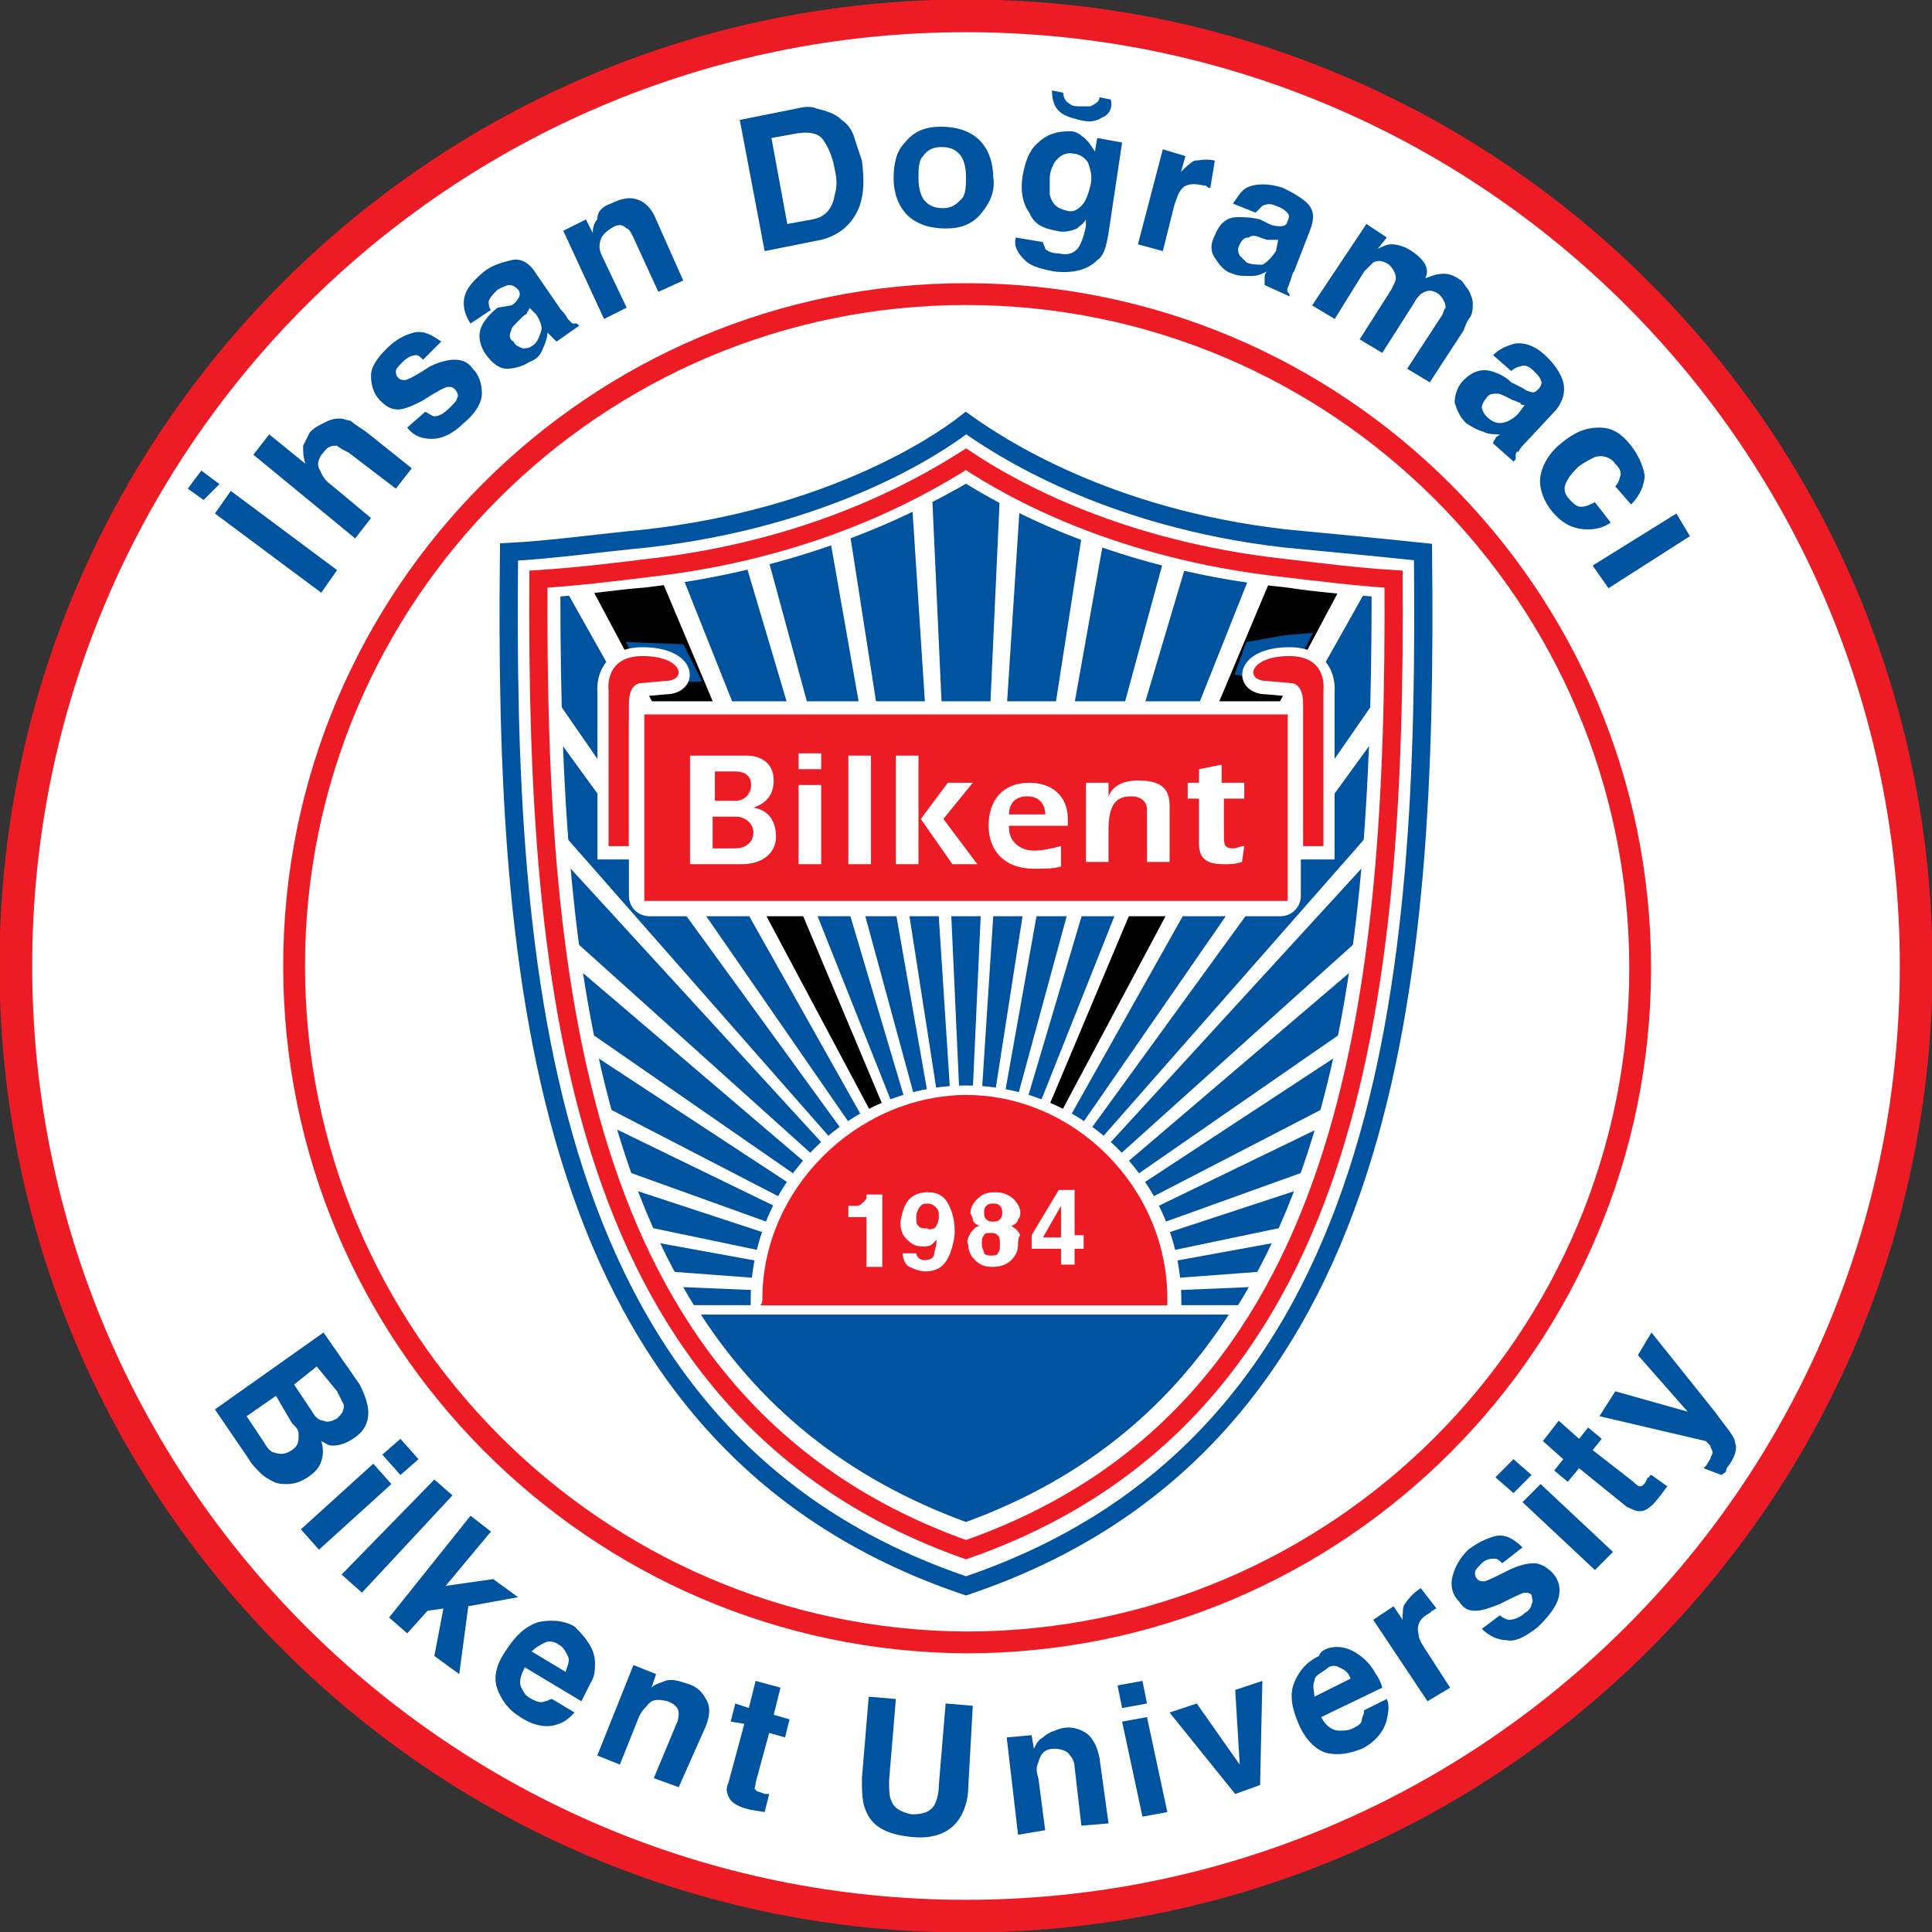 <svg version="1.1" id="Layer_1" xmlns="http://www.w3.org/2000/svg" xmlns:xlink="http://www.w3.org/1999/xlink" x="0px" y="0px" viewBox="0 0 85.4 85.4" style="enable-background:new 0 0 85.4 85.4;" xml:space="preserve">
    <rect x="0" y="0" width="85.4" height="85.4" fill="#333333" stroke="none"/>
    <style type="text/css">
	.st0{fill:#FFFFFF;stroke:#ED1C24;stroke-width:1.446;stroke-miterlimit:3.864;}
	.st1{fill-rule:evenodd;clip-rule:evenodd;fill:#00539F;}
	.st2{fill:#00539F;}
	.st3{fill:none;stroke:#ED1C24;stroke-width:0.964;stroke-miterlimit:3.864;}
	.st4{fill:#FFFFFF;stroke:#FFFFFF;stroke-width:1.814;stroke-miterlimit:3.864;}
	.st5{fill:#FFFFFF;stroke:#ED1C24;stroke-width:0.805;stroke-miterlimit:3.864;}
	.st6{fill:#FFFFFF;}
	.st7{clip-path:url(#SVGID_2_);fill-rule:evenodd;clip-rule:evenodd;fill:#00539F;}
	.st8{clip-path:url(#SVGID_5_);}
	.st9{clip-path:url(#SVGID_6_);fill:#ED1C24;}
	.st10{clip-path:url(#SVGID_8_);fill:none;stroke:#FFFFFF;stroke-width:0.232;stroke-miterlimit:3.864;}
	
		.st11{clip-path:url(#SVGID_8_);fill-rule:evenodd;clip-rule:evenodd;fill:#00539F;stroke:#FFFFFF;stroke-width:0.232;stroke-miterlimit:3.864;}
	.st12{clip-path:url(#SVGID_8_);fill-rule:evenodd;clip-rule:evenodd;fill:#00539F;}
	.st13{clip-path:url(#SVGID_11_);}
	.st14{clip-path:url(#SVGID_12_);fill:#ED1C24;}
	.st15{clip-path:url(#SVGID_14_);fill:none;stroke:#FFFFFF;stroke-width:0.232;stroke-miterlimit:3.864;}
	
		.st16{clip-path:url(#SVGID_14_);fill-rule:evenodd;clip-rule:evenodd;fill:#00539F;stroke:#FFFFFF;stroke-width:0.232;stroke-miterlimit:3.864;}
	.st17{clip-path:url(#SVGID_14_);fill:#00539F;stroke:#FFFFFF;stroke-width:0.418;stroke-miterlimit:3.864;}
	.st18{clip-path:url(#SVGID_14_);fill:#FFFFFF;stroke:#FFFFFF;stroke-width:0.437;stroke-miterlimit:3.864;}
	.st19{fill:none;stroke:#FFFFFF;stroke-width:0.142;stroke-miterlimit:3.864;}
	.st20{fill:none;stroke:#00539F;stroke-width:0.805;stroke-miterlimit:3.864;}
	.st21{fill:#ED1C24;}
	.st22{fill:#00539F;stroke:#00539F;stroke-width:4.249950e-02;stroke-miterlimit:3.864;}
	.st23{fill:#FFFFFF;stroke:#FFFFFF;stroke-width:0.983;stroke-miterlimit:3.864;}
	.st24{fill:#ED1C24;stroke:#ED1C24;stroke-width:4.249950e-02;stroke-miterlimit:3.864;}
	.st25{fill-rule:evenodd;clip-rule:evenodd;fill:#FFFFFF;}
</style>
    <g>
        <path class="st0" d="M0.7,42.7c0-23.2,18.8-42,42-42c23.2,0,42,18.8,42,42c0,23.2-18.8,42-42,42C19.5,84.7,0.7,65.9,0.7,42.7
		L0.7,42.7z" />
        <path class="st1" d="M14,60.4L13,61.2l0.8,1.2c0.1,0.2,0.3,0.4,0.5,0.4c0.2,0.1,0.4,0,0.6-0.1c0.2-0.2,0.3-0.3,0.3-0.6
		c-0.1-0.2-0.2-0.4-0.3-0.6L14,60.4L14,60.4z M12.2,61.7l-1.3,0.9l0.8,1.2c0.1,0.2,0.3,0.4,0.4,0.4c0.3,0.1,0.5,0.1,0.8-0.1
		c0.3-0.2,0.3-0.4,0.3-0.7c0-0.2-0.1-0.3-0.3-0.5L12.2,61.7L12.2,61.7z M16.2,62.9c-0.1,0.3-0.3,0.5-0.6,0.7
		c-0.3,0.2-0.6,0.3-0.9,0.3c-0.2,0-0.3-0.1-0.5-0.2c0.1,0.3,0.1,0.6,0,0.9c-0.1,0.3-0.3,0.5-0.6,0.7c-0.3,0.2-0.6,0.3-0.9,0.3
		c-0.2,0-0.4,0-0.6-0.1c-0.2-0.1-0.4-0.2-0.6-0.4c-0.2-0.2-0.4-0.4-0.5-0.6l-1.5-2.2l4.8-3.4l1.6,2.3C16.2,61.8,16.4,62.4,16.2,62.9
		L16.2,62.9z" />
        <path class="st1" d="M17.7,65.2l-0.8-0.9l0.8-0.7l0.8,0.9L17.7,65.2L17.7,65.2z M16.5,64.7l0.8,0.9l-3.2,2.9l-0.8-0.9L16.5,64.7
		L16.5,64.7z" />
        <polygon class="st2" points="16,70.4 15.1,69.6 19.2,65.4 20,66.1 16,70.4 	" />
        <polygon class="st2" points="20.8,67 21.7,67.7 19.7,70.1 21.8,69.8 22.9,70.6 20.7,71 20.3,74 19.2,73.2 19.6,71.1 18.9,71.2 
		18,72.2 17.2,71.5 20.8,67 	" />
        <path class="st1" d="M24.1,72.6c-0.2,0.1-0.4,0.2-0.6,0.4l1.5,0.9c0.1-0.3,0.2-0.5,0.1-0.7c-0.1-0.2-0.2-0.4-0.4-0.5
		C24.6,72.6,24.3,72.5,24.1,72.6L24.1,72.6z M26,72.6c0.2,0.3,0.3,0.6,0.3,0.9c0,0.3,0,0.6-0.2,0.9c-0.1,0.2-0.2,0.4-0.4,0.8
		l-2.5-1.5c-0.2,0.4-0.3,0.7-0.1,1c0.1,0.2,0.2,0.3,0.4,0.4c0.2,0.1,0.4,0.2,0.6,0.1c0.1,0,0.2-0.1,0.3-0.1l1,0.6
		c-0.2,0.2-0.4,0.4-0.7,0.5c-0.5,0.2-1.1,0.1-1.7-0.3c-0.5-0.3-0.8-0.7-1-1.2c-0.2-0.5-0.1-1.1,0.4-1.8c0.4-0.6,0.8-1,1.4-1.2
		c0.5-0.1,1.1-0.1,1.6,0.2C25.6,72.1,25.8,72.3,26,72.6L26,72.6z" />
        <path class="st2" d="M31.2,75.1c0.2,0.3,0.2,0.7,0,1.2L30,79l-1.1-0.4l1-2.4c0.1-0.2,0.1-0.4,0.1-0.5c0-0.2-0.2-0.4-0.5-0.5
		c-0.4-0.1-0.7-0.1-0.9,0.2c-0.1,0.1-0.3,0.3-0.4,0.6L27.4,78l-1-0.4l1.6-4l1,0.4l-0.2,0.6c0.2-0.2,0.4-0.2,0.6-0.3
		c0.3-0.1,0.6,0,0.9,0.1C30.7,74.5,31,74.7,31.2,75.1L31.2,75.1z" />
        <path class="st2" d="M32.3,76.1l0.2-0.8l0.6,0.2l0.3-1.2l1.1,0.3l-0.3,1.2l0.7,0.2l-0.2,0.8l-0.7-0.2l-0.6,2.2c0,0.2-0.1,0.3,0,0.3
		c0,0.1,0.2,0.1,0.4,0.2c0,0,0.1,0,0.1,0c0,0,0.1,0,0.1,0l-0.2,0.8L33.2,80c-0.5-0.1-0.9-0.3-1-0.6c-0.1-0.2-0.1-0.4,0-0.6l0.7-2.6
		L32.3,76.1L32.3,76.1z" />
        <path class="st2" d="M38.4,75l1.2,0.1l-0.3,3.6c0,0.4,0,0.7,0.1,0.9c0.1,0.3,0.4,0.5,0.9,0.6c0.5,0,0.8-0.1,1-0.4
		c0.1-0.2,0.2-0.5,0.2-0.9l0.3-3.6l1.2,0.1L42.8,79c0,0.6-0.2,1.1-0.4,1.4c-0.4,0.6-1.1,0.9-2.1,0.8c-1-0.1-1.7-0.4-2-1.1
		c-0.2-0.4-0.2-0.9-0.2-1.5L38.4,75L38.4,75z" />
        <path class="st2" d="M48,76.6c0.3,0.2,0.5,0.6,0.6,1.1l0.4,2.9l-1.2,0.1l-0.3-2.6c0-0.2-0.1-0.4-0.2-0.5c-0.1-0.2-0.4-0.3-0.7-0.3
		c-0.4,0-0.6,0.2-0.7,0.6c-0.1,0.2-0.1,0.4,0,0.7l0.3,2.3L45,81.1l-0.5-4.3l1.1-0.1l0.1,0.6c0.1-0.2,0.2-0.4,0.4-0.5
		c0.2-0.2,0.5-0.3,0.8-0.4C47.3,76.3,47.7,76.4,48,76.6L48,76.6z" />
        <path class="st1" d="M50.7,75.3l-1.1,0.2l-0.2-1l1.1-0.2L50.7,75.3L50.7,75.3z M49.6,76.1l1.1-0.2l0.9,4.2l-1.1,0.2L49.6,76.1
		L49.6,76.1z" />
        <polygon class="st2" points="54.6,74.7 55.8,74.3 55.7,78.9 54.6,79.3 51.7,75.7 52.9,75.3 54.8,78 54.6,74.7 	" />
        <path class="st1" d="M58.1,74.3c-0.1,0.2,0,0.5,0,0.7l1.6-0.8c-0.1-0.3-0.3-0.4-0.5-0.5c-0.2-0.1-0.4-0.1-0.6,0.1
		C58.3,74,58.1,74.1,58.1,74.3L58.1,74.3z M59.1,72.8c0.3,0,0.6,0.1,0.9,0.3c0.3,0.2,0.5,0.4,0.7,0.7c0.1,0.2,0.3,0.4,0.4,0.8
		l-2.7,1.3c0.2,0.4,0.5,0.6,0.8,0.6c0.2,0,0.4,0,0.6-0.1c0.2-0.1,0.4-0.2,0.4-0.4c0-0.1,0.1-0.2,0.1-0.4l1-0.5
		c0.1,0.2,0.1,0.5,0,0.9c-0.1,0.5-0.5,1-1.1,1.3c-0.5,0.2-1,0.3-1.5,0.2c-0.5-0.1-1-0.6-1.3-1.3c-0.3-0.7-0.4-1.3-0.2-1.8
		c0.2-0.5,0.5-0.9,1.1-1.2C58.4,72.9,58.8,72.8,59.1,72.8L59.1,72.8z" />
        <path class="st2" d="M62.8,70.2C62.8,70.2,62.9,70.2,62.8,70.2l0.7,0.9c-0.1,0-0.1,0.1-0.2,0.1c0,0-0.1,0.1-0.1,0.1
		c-0.4,0.2-0.6,0.5-0.5,0.9c0,0.2,0.1,0.4,0.3,0.7l1.1,1.7l-1,0.6l-2.4-3.6l0.9-0.6l0.4,0.6c0-0.3,0-0.6,0.1-0.7
		C62.3,70.6,62.5,70.4,62.8,70.2C62.8,70.2,62.8,70.2,62.8,70.2L62.8,70.2z" />
        <path class="st2" d="M66.3,71.4c0.1,0.1,0.3,0.2,0.4,0.2c0.2,0,0.5-0.1,0.7-0.3c0.2-0.1,0.3-0.3,0.3-0.4c0.1-0.1,0-0.3,0-0.4
		c-0.1-0.1-0.2-0.1-0.3-0.1c-0.1,0-0.5,0.2-1.1,0.5c-0.5,0.2-0.8,0.3-1.1,0.3c-0.3,0-0.5-0.1-0.7-0.4c-0.3-0.3-0.4-0.7-0.3-1.1
		c0.1-0.4,0.3-0.8,0.7-1.2c0.4-0.3,0.8-0.5,1.2-0.6c0.4-0.1,0.8,0.1,1.2,0.5l-0.9,0.7c-0.1-0.1-0.2-0.2-0.3-0.2
		c-0.2,0-0.4,0-0.6,0.2c-0.2,0.2-0.3,0.3-0.3,0.4c0,0.1,0,0.2,0.1,0.3c0.1,0.1,0.2,0.1,0.3,0.1c0.1,0,0.5-0.2,1.1-0.5
		c0.4-0.2,0.8-0.3,1.1-0.3c0.3,0,0.6,0.2,0.8,0.4c0.3,0.3,0.4,0.7,0.3,1.1c-0.1,0.4-0.4,0.8-0.9,1.3c-0.5,0.4-1,0.7-1.4,0.6
		c-0.4,0-0.8-0.2-1.1-0.5L66.3,71.4L66.3,71.4z" />
        <path class="st1" d="M67.7,65.2l-0.8,0.8l-0.8-0.7l0.8-0.8L67.7,65.2L67.7,65.2z M67.3,66.4l0.8-0.8l3.2,3l-0.8,0.8L67.3,66.4
		L67.3,66.4z" />
        <path class="st2" d="M69.3,65.5L68.7,65l0.4-0.5l-0.9-0.8l0.7-0.9l0.9,0.8l0.4-0.5l0.6,0.5l-0.4,0.5l1.8,1.4
		c0.1,0.1,0.2,0.2,0.3,0.2c0.1,0,0.2-0.1,0.3-0.3c0,0,0-0.1,0.1-0.1c0,0,0-0.1,0.1-0.1l0.7,0.5l-0.3,0.4c-0.3,0.4-0.6,0.7-0.9,0.7
		c-0.2,0-0.4-0.1-0.6-0.2l-2.1-1.7L69.3,65.5L69.3,65.5z" />
        <path class="st2" d="M75.3,64.9l0.1-0.1c0.1-0.1,0.1-0.2,0.2-0.3c0-0.1,0.1-0.2,0.1-0.3c0-0.1-0.1-0.2-0.1-0.3
		c-0.1-0.1-0.2-0.2-0.2-0.2l-4.7-1.1l0.7-1.1l3.2,0.9l-2.2-2.5l0.6-1l2.8,3.5c0.5,0.7,0.9,1.1,0.9,1.4c0.1,0.2,0,0.6-0.3,1
		c-0.1,0.1-0.1,0.2-0.1,0.2c0,0.1-0.1,0.1-0.2,0.2L75.3,64.9L75.3,64.9z" />
        <path class="st3" d="M13,42.7C13,26.3,26.3,13,42.7,13c16.4,0,29.8,13.3,29.8,29.8c0,16.4-13.3,29.8-29.8,29.8
		C26.3,72.5,13,59.1,13,42.7L13,42.7z" />
        <path class="st1" d="M14.9,25.2l-0.7,1l-4.7-3.5l0.7-1L14.9,25.2L14.9,25.2z M8.3,21.6l0.6-0.8l0.8,0.6L9,22.1L8.3,21.6L8.3,21.6z" />
        <path class="st2" d="M14.3,18.7c0.2-0.1,0.4-0.2,0.7-0.2c0.2,0,0.4,0.1,0.5,0.1c0.1,0.1,0.4,0.3,0.7,0.5l2,1.6l-0.7,0.9L15.4,20
		c-0.2-0.1-0.4-0.2-0.5-0.3c-0.2,0-0.4,0-0.6,0.3c-0.2,0.2-0.3,0.5-0.2,0.7c0.1,0.2,0.2,0.5,0.5,0.7l1.8,1.5l-0.7,0.9l-4.5-3.7
		l0.7-0.9l1.6,1.3c-0.1-0.3-0.1-0.5-0.1-0.8c0.1-0.2,0.2-0.4,0.3-0.6C13.9,18.9,14.1,18.8,14.3,18.7L14.3,18.7z" />
        <path class="st2" d="M18.8,18.2c0.2,0.1,0.3,0.2,0.4,0.2c0.2,0,0.4-0.1,0.7-0.4c0.2-0.2,0.3-0.3,0.3-0.4c0.1-0.1,0-0.3-0.1-0.4
		c-0.1-0.1-0.2-0.1-0.3-0.1c-0.1,0-0.5,0.2-1.1,0.6c-0.4,0.2-0.8,0.4-1.1,0.4c-0.3,0-0.5-0.1-0.8-0.4c-0.3-0.3-0.4-0.7-0.4-1.1
		c0-0.4,0.3-0.8,0.7-1.2c0.4-0.4,0.8-0.6,1.2-0.7c0.4-0.1,0.8,0.1,1.2,0.4l-0.8,0.8c-0.1-0.1-0.2-0.2-0.3-0.2
		c-0.2,0-0.4,0.1-0.6,0.3c-0.2,0.2-0.3,0.3-0.3,0.4c0,0.1,0,0.2,0.1,0.3c0.1,0.1,0.2,0.1,0.3,0.1c0.1,0,0.5-0.2,1.1-0.6
		c0.4-0.2,0.8-0.3,1.1-0.3c0.3,0,0.6,0.1,0.8,0.4c0.3,0.3,0.4,0.7,0.4,1.1c0,0.4-0.3,0.9-0.8,1.3c-0.5,0.5-1,0.7-1.4,0.7
		c-0.4,0-0.8-0.1-1.1-0.5L18.8,18.2L18.8,18.2z" />
        <path class="st1" d="M23.4,13.6c0,0.1-0.1,0.2-0.1,0.2c0,0.1-0.1,0.1-0.2,0.2l-0.2,0.2c-0.2,0.2-0.3,0.3-0.3,0.4
		c-0.1,0.2-0.1,0.4,0.1,0.5c0.1,0.2,0.2,0.2,0.4,0.3c0.1,0,0.3,0,0.4-0.1c0.2-0.1,0.3-0.3,0.4-0.6c0.1-0.2,0-0.5-0.2-0.8L23.4,13.6
		L23.4,13.6z M22.6,13.5c0.2-0.1,0.3-0.3,0.3-0.3c0.1-0.1,0.1-0.3,0-0.4c-0.1-0.1-0.2-0.2-0.4-0.2c-0.1,0-0.3,0.1-0.5,0.2
		c-0.2,0.2-0.3,0.3-0.4,0.5c0,0.1,0,0.3,0.1,0.4l-0.9,0.6c-0.2-0.3-0.3-0.6-0.3-0.9c0-0.5,0.3-0.9,0.9-1.4c0.4-0.3,0.8-0.4,1.2-0.5
		c0.4-0.1,0.8,0.1,1.1,0.6l1.1,1.6c0.1,0.1,0.2,0.2,0.3,0.4c0.1,0.1,0.2,0.2,0.2,0.2c0.1,0,0.1,0,0.2,0l0.1,0.1l-1,0.7
		c-0.1-0.1-0.1-0.1-0.2-0.2c-0.1-0.1-0.1-0.1-0.2-0.2c0,0.2-0.1,0.5-0.2,0.7c-0.1,0.3-0.3,0.5-0.6,0.6c-0.3,0.2-0.7,0.3-1,0.3
		c-0.3,0-0.6-0.2-0.9-0.6c-0.3-0.4-0.4-0.9-0.2-1.3c0.1-0.2,0.3-0.5,0.7-0.8L22.6,13.5L22.6,13.5z" />
        <path class="st2" d="M28.1,8.8c0.4,0.1,0.7,0.4,0.9,0.9l1.2,2.7l-1.1,0.5l-1.1-2.4c-0.1-0.2-0.2-0.4-0.3-0.4
		c-0.2-0.2-0.4-0.2-0.7,0c-0.3,0.2-0.5,0.4-0.5,0.8c0,0.2,0.1,0.4,0.2,0.6l1,2.1l-1,0.5l-1.8-3.9l1-0.5l0.3,0.6
		c0-0.3,0.1-0.5,0.2-0.6C26.4,9.3,26.7,9.1,27,9C27.4,8.8,27.8,8.7,28.1,8.8L28.1,8.8z" />
        <path class="st1" d="M34.1,6.1l0.7,3.8l1.1-0.2c0.6-0.1,0.9-0.5,1-1.1c0.1-0.3,0.1-0.7,0-1.1c-0.1-0.6-0.3-1-0.5-1.3
		c-0.2-0.3-0.6-0.4-1.2-0.3L34.1,6.1L34.1,6.1z M36.1,4.8c0.4,0.1,0.8,0.2,1.1,0.5c0.3,0.2,0.5,0.5,0.6,0.9c0.1,0.3,0.2,0.6,0.3,0.9
		c0.1,0.8,0.1,1.4-0.1,2c-0.3,0.8-0.9,1.3-1.7,1.5l-2.5,0.5l-1.1-5.8l2.5-0.5C35.6,4.7,35.9,4.7,36.1,4.8L36.1,4.8z" />
        <path class="st1" d="M42.5,8.8c0.2-0.2,0.2-0.6,0.2-1c0-0.4-0.1-0.8-0.3-1c-0.2-0.2-0.4-0.3-0.8-0.3c-0.3,0-0.6,0.1-0.8,0.4
		c-0.2,0.2-0.2,0.6-0.2,1c0,0.4,0.1,0.8,0.3,1c0.2,0.2,0.4,0.3,0.8,0.3C42.1,9.2,42.3,9,42.5,8.8L42.5,8.8z M43.4,9.4
		c-0.4,0.5-0.9,0.7-1.6,0.7c-0.7,0-1.3-0.2-1.7-0.6c-0.4-0.4-0.6-1-0.6-1.6c0-0.6,0.1-1.2,0.5-1.6c0.4-0.5,0.9-0.7,1.6-0.7
		c0.7,0,1.3,0.2,1.7,0.6c0.4,0.4,0.6,1,0.6,1.6C44,8.4,43.8,8.9,43.4,9.4L43.4,9.4z" />
        <path class="st1" d="M47.8,9.1c0.2-0.2,0.3-0.5,0.4-0.9c0.1-0.4,0-0.7-0.1-1c-0.1-0.2-0.4-0.4-0.6-0.4c-0.4-0.1-0.7,0.1-0.9,0.4
		c-0.1,0.2-0.2,0.4-0.2,0.7c0,0.2,0,0.5,0,0.7c0.1,0.4,0.3,0.6,0.7,0.7C47.4,9.4,47.6,9.3,47.8,9.1L47.8,9.1z M47.8,6
		c0.3,0.2,0.4,0.4,0.6,0.7l0.1-0.6l1.1,0.2L49,10.3c-0.1,0.6-0.2,1-0.5,1.2c-0.4,0.4-1,0.6-1.9,0.5c-0.5-0.1-1-0.2-1.3-0.5
		c-0.3-0.3-0.5-0.6-0.4-1l1.2,0.2c0,0.1,0.1,0.2,0.1,0.3c0.1,0.1,0.3,0.2,0.6,0.2c0.4,0.1,0.7,0,0.9-0.3c0.1-0.2,0.2-0.4,0.3-0.9
		l0-0.3c-0.1,0.2-0.3,0.3-0.4,0.4c-0.2,0.1-0.6,0.2-0.9,0.1c-0.6-0.1-1-0.3-1.2-0.8c-0.3-0.4-0.4-1-0.3-1.6c0.1-0.6,0.3-1.2,0.7-1.5
		c0.4-0.4,0.9-0.5,1.4-0.5C47.5,5.8,47.7,5.9,47.8,6L47.8,6z M48.7,5.2c-0.3,0.2-0.6,0.2-1,0.1c-0.4-0.1-0.7-0.2-0.9-0.4
		c-0.2-0.2-0.3-0.5-0.3-0.9l0.5,0.1c0,0.2,0.1,0.4,0.3,0.5c0.1,0.1,0.3,0.1,0.4,0.1c0.2,0,0.3,0,0.5,0c0.2-0.1,0.4-0.2,0.4-0.4
		l0.5,0.1C49.2,4.8,49,5.1,48.7,5.2L48.7,5.2z" />
        <path class="st2" d="M53.7,7.1C53.7,7.1,53.8,7.2,53.7,7.1l-0.2,1.2c-0.1,0-0.1,0-0.2-0.1c-0.1,0-0.1,0-0.1,0
		c-0.4-0.1-0.8-0.1-1,0.2c-0.1,0.1-0.2,0.4-0.3,0.7l-0.5,2l-1.1-0.3l1.1-4.2l1,0.3l-0.2,0.7c0.2-0.2,0.4-0.4,0.6-0.5
		C53,7.1,53.3,7,53.7,7.1C53.7,7.1,53.7,7.1,53.7,7.1L53.7,7.1z" />
        <path class="st1" d="M56.5,10.6c-0.1,0-0.2,0-0.2,0c-0.1,0-0.2,0-0.3,0l-0.3-0.1c-0.2-0.1-0.4-0.1-0.5,0c-0.2,0-0.3,0.1-0.4,0.3
		c-0.1,0.2-0.1,0.3,0,0.5c0.1,0.1,0.2,0.2,0.3,0.3c0.2,0.1,0.5,0.1,0.7,0.1c0.2-0.1,0.4-0.3,0.6-0.6L56.5,10.6L56.5,10.6z M56.1,9.9
		c0.2,0.1,0.4,0.1,0.5,0.1c0.2,0,0.3-0.1,0.3-0.2c0.1-0.2,0.1-0.3,0-0.4c-0.1-0.1-0.2-0.2-0.5-0.3c-0.2-0.1-0.4-0.1-0.6,0
		c-0.1,0.1-0.2,0.2-0.3,0.3l-1-0.4c0.2-0.3,0.4-0.6,0.6-0.7c0.4-0.2,1-0.2,1.6,0c0.4,0.2,0.8,0.4,1.1,0.7c0.3,0.3,0.3,0.7,0.1,1.2
		L57.2,12c-0.1,0.1-0.1,0.3-0.2,0.5c0,0.1-0.1,0.2-0.1,0.3c0,0.1,0,0.1,0.1,0.2L57,13.1l-1.1-0.5c0-0.1,0-0.2,0-0.3
		c0-0.1,0-0.2,0.1-0.3c-0.2,0.1-0.4,0.2-0.7,0.2c-0.3,0-0.6,0-0.8-0.1c-0.4-0.1-0.6-0.4-0.8-0.7c-0.2-0.3-0.2-0.6,0-1
		c0.2-0.5,0.5-0.8,1-0.8c0.3,0,0.6,0,1,0.1L56.1,9.9L56.1,9.9z" />
        <path class="st2" d="M64.9,12.8c0.1,0.2,0.2,0.4,0.2,0.6c0,0.2,0,0.4-0.1,0.6c-0.1,0.1-0.2,0.3-0.3,0.6l-1.5,2.3l-1-0.6l1.5-2.3
		c0.1-0.1,0.1-0.3,0.2-0.4c0-0.2-0.1-0.4-0.3-0.6c-0.3-0.2-0.5-0.2-0.8,0c-0.1,0.1-0.2,0.2-0.3,0.4l-1.4,2.2l-1-0.6l1.4-2.2
		c0.1-0.2,0.2-0.4,0.2-0.5c0-0.2-0.1-0.4-0.3-0.6c-0.3-0.2-0.5-0.2-0.7-0.1c-0.1,0.1-0.2,0.2-0.4,0.4L59,14.1l-1-0.6l2.4-3.6
		l0.9,0.6L60.9,11c0.2-0.1,0.4-0.2,0.6-0.2c0.3,0,0.6,0.1,0.9,0.3c0.3,0.2,0.5,0.4,0.6,0.6c0.1,0.2,0.1,0.4,0,0.6
		c0.3-0.1,0.5-0.2,0.8-0.2c0.3,0,0.5,0.1,0.8,0.3C64.7,12.5,64.8,12.7,64.9,12.8L64.9,12.8z" />
        <path class="st1" d="M67.4,17.9c-0.1,0-0.2,0-0.2-0.1c-0.1,0-0.2-0.1-0.3-0.1l-0.2-0.1c-0.2-0.1-0.4-0.2-0.5-0.2
		c-0.2,0-0.4,0-0.5,0.2c-0.1,0.1-0.2,0.3-0.2,0.4c0,0.1,0.1,0.3,0.2,0.4c0.2,0.2,0.4,0.3,0.6,0.3c0.2,0,0.5-0.1,0.8-0.4L67.4,17.9
		L67.4,17.9z M67.2,17.1c0.2,0.1,0.3,0.2,0.4,0.2c0.2,0.1,0.3,0,0.4-0.1c0.1-0.1,0.2-0.3,0.1-0.4c0-0.1-0.2-0.3-0.3-0.4
		c-0.2-0.2-0.4-0.3-0.6-0.2c-0.1,0-0.3,0.1-0.4,0.2l-0.8-0.7c0.3-0.3,0.6-0.4,0.9-0.5c0.5-0.1,1,0.1,1.5,0.6
		c0.3,0.3,0.6,0.7,0.7,1.1c0.1,0.4,0,0.8-0.3,1.2l-1.4,1.5c-0.1,0.1-0.2,0.2-0.3,0.4C67.1,19.9,67,20,67,20.1c0,0.1,0,0.1,0,0.2
		l-0.1,0.1L66,19.6c0-0.1,0.1-0.2,0.1-0.2c0-0.1,0.1-0.1,0.2-0.2c-0.2,0-0.5,0-0.7-0.1c-0.3-0.1-0.5-0.2-0.8-0.4
		c-0.3-0.3-0.4-0.6-0.5-0.9c0-0.3,0.1-0.7,0.4-1c0.4-0.4,0.8-0.5,1.2-0.4c0.3,0.1,0.6,0.2,0.9,0.5L67.2,17.1L67.2,17.1z" />
        <path class="st2" d="M71.4,21.5c0.1-0.1,0.2-0.3,0.2-0.4c0.1-0.2,0-0.4-0.2-0.6c-0.2-0.3-0.6-0.4-0.9-0.3c-0.2,0.1-0.4,0.2-0.7,0.4
		c-0.2,0.2-0.4,0.4-0.5,0.6c-0.2,0.3-0.2,0.6,0.1,0.9c0.2,0.2,0.3,0.3,0.5,0.3c0.2,0,0.4-0.1,0.6-0.2l0.7,0.9
		c-0.3,0.2-0.6,0.3-1,0.3c-0.6,0-1.1-0.2-1.6-0.8c-0.4-0.5-0.6-1.1-0.5-1.6c0.1-0.5,0.4-1,0.9-1.4c0.6-0.5,1.1-0.7,1.7-0.7
		c0.6,0,1,0.3,1.4,0.8c0.3,0.4,0.5,0.8,0.6,1.3c0,0.4-0.2,0.9-0.6,1.3L71.4,21.5L71.4,21.5z" />
        <polygon class="st2" points="74.1,22.7 74.7,23.7 71.1,26 70.4,25 74.1,22.7 	" />
        <path class="st4" d="M42.7,70.3C61.9,63.9,63.3,43,63.1,24.2c-1.9-0.2-4-0.4-6.2-0.6c-8-0.9-12.8-4.1-14.2-5.2
		c-1.4,1.1-6.2,4.3-14.2,5.2c-2.1,0.2-4.2,0.5-6.2,0.6C22.1,43,23.5,63.9,42.7,70.3L42.7,70.3z" />
        <path class="st5" d="M23.8,25.6c1.6-0.1,3.3-0.3,4.9-0.5c7.1-0.8,11.8-3.4,14-4.8c2.1,1.4,6.8,4,14,4.8c1.7,0.2,3.3,0.4,4.9,0.5
		c0.1,18.4-1.7,36.9-18.9,42.9C25.5,62.4,23.7,43.9,23.8,25.6L23.8,25.6z" />
        <path class="st6" d="M42.7,67.5c-15.9-5.9-18-22.8-18-41.2c1.3-0.1,2.5-0.3,3.8-0.4c6.9-0.8,11.6-3.1,14.2-4.6
		c2.6,1.6,7.3,3.9,14.2,4.6c1.3,0.2,2.6,0.3,3.8,0.4C60.7,44.7,58.6,61.6,42.7,67.5L42.7,67.5z" />
        <g>
            <defs>
                <path id="SVGID_1_" d="M42.7,67.5c-15.9-5.9-18-22.8-18-41.2c1.3-0.1,2.5-0.3,3.8-0.4c6.9-0.8,11.6-3.1,14.2-4.6
				c2.6,1.6,7.3,3.9,14.2,4.6c1.3,0.2,2.6,0.3,3.8,0.4C60.7,44.7,58.6,61.6,42.7,67.5L42.7,67.5z" />
            </defs>
            <clipPath id="SVGID_2_">
                <use xlink:href="#SVGID_1_" style="overflow:visible;" />
            </clipPath>
            <polygon class="st7" points="58.4,20 61.4,22.2 42.7,57.3 42.7,57.3 58.4,20 		" />
        </g>
        <g>
            <defs>
                <polygon id="SVGID_3_" points="58.4,20 61.4,22.2 42.7,57.3 42.7,57.3 58.4,20 			" />
            </defs>
            <defs>
                <path id="SVGID_4_" d="M42.7,67.5c-15.9-5.9-18-22.8-18-41.2c1.3-0.1,2.5-0.3,3.8-0.4c6.9-0.8,11.6-3.1,14.2-4.6
				c2.6,1.6,7.3,3.9,14.2,4.6c1.3,0.2,2.6,0.3,3.8,0.4C60.7,44.7,58.6,61.6,42.7,67.5L42.7,67.5z" />
            </defs>
            <clipPath id="SVGID_5_">
                <use xlink:href="#SVGID_3_" style="overflow:visible;" />
            </clipPath>
            <clipPath id="SVGID_6_" class="st8">
                <use xlink:href="#SVGID_4_" style="overflow:visible;" />
            </clipPath>
            <polygon class="st9" points="55,28.8 55,29.9 57.2,29.9 57.2,28.8 55,28.8 		" />
        </g>
        <g>
            <defs>
                <path id="SVGID_7_" d="M42.7,67.5c-15.9-5.9-18-22.8-18-41.2c1.3-0.1,2.5-0.3,3.8-0.4c6.9-0.8,11.6-3.1,14.2-4.6
				c2.6,1.6,7.3,3.9,14.2,4.6c1.3,0.2,2.6,0.3,3.8,0.4C60.7,44.7,58.6,61.6,42.7,67.5L42.7,67.5z" />
            </defs>
            <clipPath id="SVGID_8_">
                <use xlink:href="#SVGID_7_" style="overflow:visible;" />
            </clipPath>
            <polygon class="st10" points="58.4,20 61.4,22.2 42.7,57.3 42.7,57.3 58.4,20 		" />
            <polygon class="st11" points="40.8,15.6 44.6,15.6 42.7,57.3 42.7,57.3 40.8,15.6 		" />
            <polygon class="st11" points="45.4,15.6 49.1,16.2 42.7,57.3 42.7,57.3 45.4,15.6 		" />
            <polygon class="st11" points="50,16.4 53.5,17.6 42.7,57.3 42.7,57.3 50,16.4 		" />
            <polygon class="st11" points="54.4,17.9 57.7,19.6 42.7,57.3 42.7,57.3 54.4,17.9 		" />
            <polygon class="st11" points="62.1,22.8 64.7,25.5 42.7,57.3 42.7,57.3 62.1,22.8 		" />
            <polygon class="st11" points="65.3,26.2 67.4,29.2 42.7,57.3 42.7,57.3 65.3,26.2 		" />
            <polygon class="st11" points="67.8,29.9 69.5,33.2 42.7,57.3 42.7,57.3 67.8,29.9 		" />
            <polygon class="st11" points="69.9,34.1 71,37.7 42.7,57.3 42.7,57.3 69.9,34.1 		" />
            <polygon class="st11" points="71.2,38.6 71.7,42.3 42.7,57.3 42.7,57.3 71.2,38.6 		" />
            <polygon class="st11" points="71.8,43.2 71.6,46.9 42.7,57.3 42.7,57.3 71.8,43.2 		" />
            <polygon class="st11" points="71.6,47.8 70.9,51.4 42.7,57.3 42.7,57.3 71.6,47.8 		" />
            <polygon class="st11" points="70.7,52.2 69.5,55.3 42.7,57.3 42.7,57.3 70.7,52.2 		" />
            <polygon class="st11" points="69.1,56.2 67.3,59.7 42.7,57.3 42.7,57.3 69.1,56.2 		" />
            <polygon class="st11" points="40,15.6 36.3,16.2 42.7,57.3 42.7,57.3 40,15.6 		" />
            <polygon class="st11" points="35.5,16.4 31.9,17.6 42.7,57.3 42.7,57.3 35.5,16.4 		" />
            <polygon class="st11" points="31,17.9 27.7,19.6 42.7,57.3 42.7,57.3 31,17.9 		" />
            <polygon class="st12" points="27,20 24,22.2 42.7,57.3 42.7,57.3 27,20 		" />
        </g>
        <g>
            <defs>
                <polygon id="SVGID_9_" points="27,20 24,22.2 42.7,57.3 42.7,57.3 27,20 			" />
            </defs>
            <defs>
                <path id="SVGID_10_" d="M42.7,67.5c-15.9-5.9-18-22.8-18-41.2c1.3-0.1,2.5-0.3,3.8-0.4c6.9-0.8,11.6-3.1,14.2-4.6
				c2.6,1.6,7.3,3.9,14.2,4.6c1.3,0.2,2.6,0.3,3.8,0.4C60.7,44.7,58.6,61.6,42.7,67.5L42.7,67.5z" />
            </defs>
            <clipPath id="SVGID_11_">
                <use xlink:href="#SVGID_9_" style="overflow:visible;" />
            </clipPath>
            <clipPath id="SVGID_12_" class="st13">
                <use xlink:href="#SVGID_10_" style="overflow:visible;" />
            </clipPath>
            <polygon class="st14" points="30.3,28.8 30.3,29.9 28.3,29.9 28.3,28.8 30.3,28.8 		" />
        </g>
        <g>
            <defs>
                <path id="SVGID_13_" d="M42.7,67.5c-15.9-5.9-18-22.8-18-41.2c1.3-0.1,2.5-0.3,3.8-0.4c6.9-0.8,11.6-3.1,14.2-4.6
				c2.6,1.6,7.3,3.9,14.2,4.6c1.3,0.2,2.6,0.3,3.8,0.4C60.7,44.7,58.6,61.6,42.7,67.5L42.7,67.5z" />
            </defs>
            <clipPath id="SVGID_14_">
                <use xlink:href="#SVGID_13_" style="overflow:visible;" />
            </clipPath>
            <polygon class="st15" points="27,20 24,22.2 42.7,57.3 42.7,57.3 27,20 		" />
            <polygon class="st16" points="23.3,22.8 20.7,25.5 42.7,57.3 42.7,57.3 23.3,22.8 		" />
            <polygon class="st16" points="20.1,26.2 18,29.2 42.7,57.3 42.7,57.3 20.1,26.2 		" />
            <polygon class="st16" points="17.6,29.9 15.9,33.2 42.7,57.3 42.7,57.3 17.6,29.9 		" />
            <polygon class="st16" points="15.5,34.1 14.4,37.7 42.7,57.3 42.7,57.3 15.5,34.1 		" />
            <polygon class="st16" points="14.2,38.6 13.7,42.3 42.7,57.3 42.7,57.3 14.2,38.6 		" />
            <polygon class="st16" points="13.7,43.2 13.8,46.9 42.7,57.3 42.7,57.3 13.7,43.2 		" />
            <polygon class="st16" points="13.8,47.8 14.5,51.4 42.7,57.3 42.7,57.3 13.8,47.8 		" />
            <polygon class="st16" points="14.7,52.2 15.9,55.3 42.7,57.3 42.7,57.3 14.7,52.2 		" />
            <polygon class="st16" points="16.3,56.2 18.1,59.7 42.7,57.3 42.7,57.3 16.3,56.2 		" />
            <path class="st17" d="M54.7,57.9c-2.7,4.3-6.5,7.6-12,9.6c-5.5-2-9.4-5.3-12.1-9.6H54.7L54.7,57.9z" />
            <path class="st18" d="M33.4,57.5c0-5.1,4.2-9.3,9.3-9.3c5.1,0,9.3,4.2,9.3,9.3H33.4L33.4,57.5z" />
        </g>
        <path class="st19" d="M42.7,67.5c-15.9-5.9-18-22.8-18-41.2c1.3-0.1,2.5-0.3,3.8-0.4c6.9-0.8,11.6-3.1,14.2-4.6
		c2.6,1.6,7.3,3.9,14.2,4.6c1.3,0.2,2.6,0.3,3.8,0.4C60.7,44.7,58.6,61.6,42.7,67.5L42.7,67.5z" />
        <path class="st20" d="M42.7,70.1c19-6.4,20.4-27,20.2-45.7c-1.9-0.2-4-0.4-6.1-0.6c-7.9-0.9-12.7-4.1-14.1-5.1
		c-1.4,1.1-6.2,4.2-14.1,5.1c-2.1,0.2-4.2,0.5-6.1,0.6C22.3,43,23.7,63.7,42.7,70.1L42.7,70.1z" />
        <path class="st21" d="M33.7,57.4c0-4.8,4.1-8.9,8.9-9l0.1,0l0,0l0,0c4.8,0,8.9,4.1,8.9,9c0,0.1,0,0.2,0,0.3h-18
		C33.7,57.6,33.7,57.5,33.7,57.4L33.7,57.4L33.7,57.4z" />
        <polygon class="st22" points="27.7,28.4 30.2,28.5 31,30.1 28.6,30.2 27.7,28.4 	" />
        <polygon class="st22" points="56.8,28.1 55.1,28.4 54.6,29.8 56.9,30.2 58,28 56.8,28.1 	" />
        <path class="st23" d="M26.9,37.5c0-0.6,0-5.8,0-5.8v-1.1c0,0-0.2-1.5,1.5-1.5c1.8,0,2,1.1,1,1.1l-1.1,0.1c0,0-0.5,0-0.5,0.9
		c0,1.1,0,6.3,0,6.3H26.9L26.9,37.5z" />
        <path class="st21" d="M26.9,37.4c0-0.6,0-5.8,0-5.8v-1.1c0,0-0.2-1.5,1.5-1.5c1.8,0,2,1.1,1,1.1l-1.1,0.1c0,0-0.5,0-0.5,0.9
		c0,1.1,0,6.3,0,6.3H26.9L26.9,37.4z" />
        <path class="st23" d="M58.5,37.5c0-0.6,0-5.8,0-5.8v-1.1c0,0,0.2-1.5-1.5-1.5c-1.8,0-2,1.1-1,1.1l1.1,0.1c0,0,0.5,0,0.5,0.9
		c0,1.1,0,6.3,0,6.3H58.5L58.5,37.5z" />
        <path class="st21" d="M58.5,37.4c0-0.6,0-5.8,0-5.8v-1.1c0,0,0.2-1.5-1.5-1.5c-1.8,0-2,1.1-1,1.1l1.1,0.1c0,0,0.5,0,0.5,0.9
		c0,1.1,0,6.3,0,6.3H58.5L58.5,37.4z" />
        <path class="st6" d="M28.7,31h27.9c0.5,0,0.9,0.4,0.9,0.9v7.7c0,0.5-0.4,0.9-0.9,0.9H28.7c-0.5,0-0.9-0.4-0.9-0.9v-7.7
		C27.8,31.4,28.2,31,28.7,31L28.7,31z" />
        <polygon class="st24" points="28.5,31.6 56.9,31.6 56.9,39.8 28.5,39.8 28.5,31.6 	" />
        <path class="st25" d="M31.5,36.1h1.1c0.2,0,0.7,0.2,0.7,0.7c0,0.4-0.3,0.7-0.8,0.7h-1V36.1L31.5,36.1z M31.5,34.1h1
		c0.3,0,0.7,0.1,0.7,0.6c0,0.4-0.3,0.7-0.7,0.7h-0.9V34.1L31.5,34.1z M30.5,38.2h2.3c0.9,0,1.5-0.5,1.5-1.2c0-0.8-0.4-1.2-1-1.3v0
		c0.6-0.2,0.9-0.6,0.9-1.2c0-0.8-0.6-1.1-1.2-1.1h-2.5V38.2L30.5,38.2z" />
        <path class="st25" d="M35.3,38.2h1v-3.5h-1V38.2L35.3,38.2z M35.3,34h1v-0.7h-1V34L35.3,34z" />
        <polygon class="st6" points="37.5,38.2 38.5,38.2 38.5,33.4 37.5,33.4 37.5,38.2 	" />
        <path class="st25" d="M39.6,38.2h1v-4.8h-1V38.2L39.6,38.2z M40.7,36.2l1.4,2h1.1l-1.5-2l1.3-1.6h-1.1L40.7,36.2L40.7,36.2z" />
        <path class="st25" d="M46.9,37.4c-0.4,0.1-0.8,0.2-1.2,0.2c-0.6,0-1.1-0.4-1.1-1v-0.1h2.6v-0.3c0-1.1-0.8-1.6-1.7-1.6
		c-1.2,0-1.8,0.8-1.8,1.9c0,1.1,0.7,1.9,2,1.9c0.5,0,0.9,0,1.2-0.1L46.9,37.4L46.9,37.4z M44.6,36c0-0.5,0.3-0.8,0.8-0.8
		c0.5,0,0.8,0.3,0.8,0.8H44.6L44.6,36z" />
        <path class="st6" d="M49,34.6h-1v3.5h1v-1.4c0-1.1,0.3-1.5,1-1.5c0.4,0,0.7,0.2,0.7,0.6v2.3h1v-2.5c0-0.9-0.6-1.1-1.4-1.1
		c-0.6,0-1.1,0.2-1.3,0.7l0,0V34.6L49,34.6z" />
        <path class="st6" d="M54,34.6v-0.8L53,34v0.6h-0.5v0.7H53v2c0,0.7,0.4,0.9,1.1,0.9c0.3,0,0.5,0,0.8-0.1l0.1-0.7
		c-0.2,0-0.3,0.1-0.5,0.1c-0.4,0-0.4-0.2-0.4-0.6v-1.6h0.9v-0.7H54L54,34.6z" />
        <path class="st6" d="M37.5,53.7v-0.4c0.2,0,0.3,0,0.4,0c0.1,0,0.2-0.1,0.3-0.2c0.1-0.1,0.1-0.1,0.1-0.2c0-0.1,0-0.1,0-0.1H39v3.2
		h-0.7v-2.2H37.5L37.5,53.7z" />
        <path class="st25" d="M40.2,53c0.2-0.2,0.5-0.3,0.8-0.3c0.5,0,0.8,0.2,1,0.7c0.1,0.2,0.2,0.6,0.2,1c0,0.4-0.1,0.7-0.2,1
		c-0.2,0.5-0.5,0.8-1.1,0.8c-0.2,0-0.5-0.1-0.7-0.2c-0.2-0.1-0.3-0.4-0.3-0.6h0.6c0,0.1,0.1,0.2,0.1,0.2c0.1,0.1,0.2,0.1,0.3,0.1
		c0.2,0,0.4-0.1,0.4-0.3c0-0.1,0.1-0.3,0.1-0.6c-0.1,0.1-0.1,0.1-0.2,0.2c-0.1,0.1-0.3,0.1-0.4,0.1c-0.3,0-0.5-0.1-0.7-0.3
		c-0.2-0.2-0.3-0.4-0.3-0.8C39.9,53.5,40,53.2,40.2,53L40.2,53z M41.3,54.3c0.1-0.1,0.2-0.3,0.2-0.5c0-0.2,0-0.3-0.1-0.4
		c-0.1-0.1-0.2-0.2-0.4-0.2c-0.1,0-0.2,0-0.3,0.1c-0.1,0.1-0.2,0.3-0.2,0.5c0,0.2,0,0.3,0.1,0.4c0.1,0.1,0.2,0.1,0.4,0.1
		C41.1,54.4,41.2,54.3,41.3,54.3L41.3,54.3z" />
        <path class="st25" d="M43.5,55.4c0.1,0.1,0.2,0.1,0.3,0.1c0.1,0,0.3,0,0.3-0.1c0.1-0.1,0.1-0.2,0.1-0.4c0-0.2,0-0.3-0.1-0.4
		c-0.1-0.1-0.2-0.1-0.3-0.1c-0.1,0-0.3,0-0.3,0.1c-0.1,0.1-0.1,0.2-0.1,0.4C43.4,55.2,43.5,55.3,43.5,55.4L43.5,55.4z M42.9,54.5
		c0.1-0.1,0.2-0.3,0.4-0.3c-0.2-0.1-0.3-0.2-0.3-0.3c0-0.1-0.1-0.2-0.1-0.3c0-0.2,0.1-0.4,0.3-0.6c0.2-0.2,0.4-0.3,0.8-0.3
		c0.3,0,0.6,0.1,0.8,0.3c0.2,0.2,0.3,0.4,0.3,0.6c0,0.1,0,0.2-0.1,0.3c0,0.1-0.1,0.2-0.3,0.3c0.2,0.1,0.3,0.2,0.4,0.4
		C45,54.7,45,54.9,45,55c0,0.3-0.1,0.5-0.3,0.7c-0.2,0.2-0.5,0.3-0.8,0.3c-0.4,0-0.6-0.1-0.8-0.3c-0.2-0.2-0.3-0.4-0.3-0.7
		C42.7,54.9,42.8,54.7,42.9,54.5L42.9,54.5z M43.6,53.9c0.1,0.1,0.2,0.1,0.3,0.1c0.1,0,0.2,0,0.3-0.1c0.1-0.1,0.1-0.2,0.1-0.3
		c0-0.1,0-0.2-0.1-0.3c-0.1-0.1-0.2-0.1-0.3-0.1c-0.1,0-0.2,0-0.3,0.1c-0.1,0.1-0.1,0.2-0.1,0.3C43.5,53.7,43.5,53.8,43.6,53.9
		L43.6,53.9z" />
        <path class="st25" d="M47.9,55.2h-0.4v0.7h-0.6v-0.7h-1.3v-0.6l1.2-2h0.7v2h0.4V55.2L47.9,55.2z M46.9,54.7v-1.4l-0.8,1.4H46.9
		L46.9,54.7z" />
    </g>
</svg>